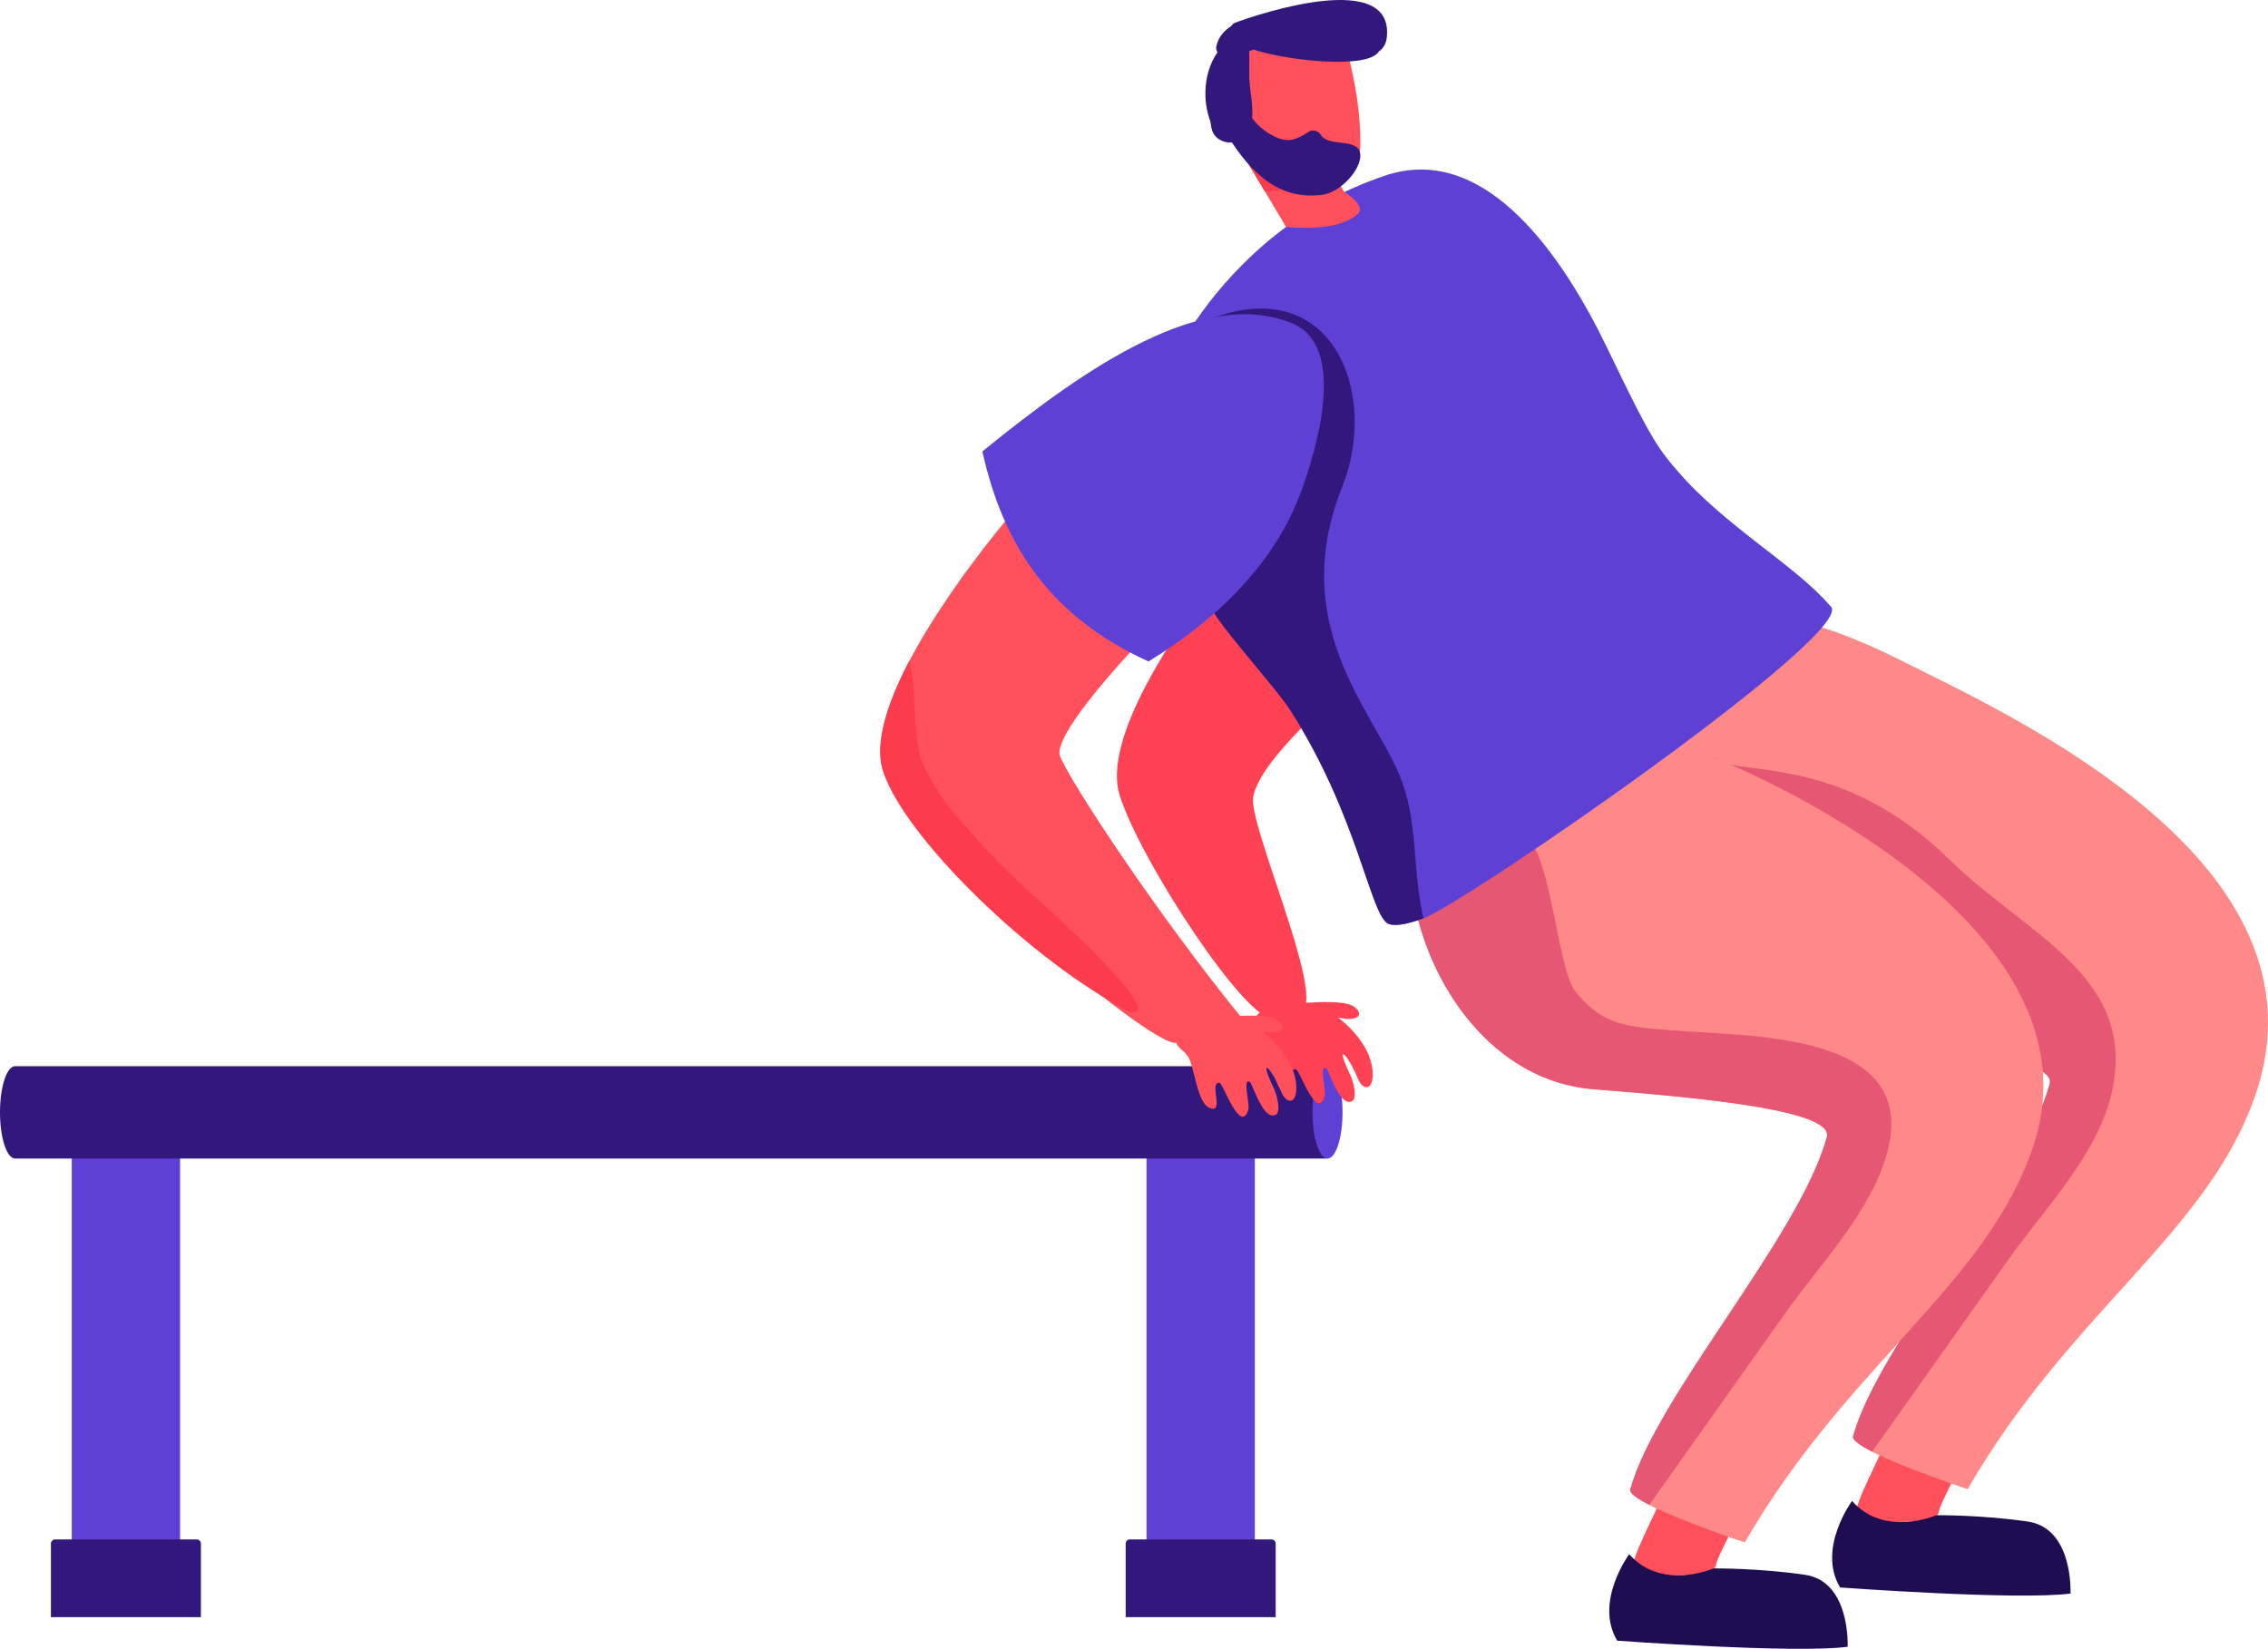 <svg id="_Слой_2" xmlns="http://www.w3.org/2000/svg" width="1080" height="785.28" viewBox="0 0 1080 785.28"><g id="Sport09_286886812"><g id="Sport09_286886812-2"><path d="M34.17 528.2h51.58v232.38H34.17z" fill="#5f40d5"/><path d="M545.96 528.2h51.58v232.38H545.96z" fill="#5f40d5"/><path d="M26.27 733.18H93.66c1.11.0 2.01.9 2.01 2.01v35.02H24.25v-35.02c0-1.11.9-2.01 2.01-2.01z" fill="#32187c"/><path d="M538.05 733.18h67.4c1.11.0 2.01.9 2.01 2.01v35.02h-71.42v-35.02c0-1.11.9-2.01 2.01-2.01z" fill="#32187c"/><path d="M7.19 507.79H632.15v43.98H7.19c-3.97.0-7.19-9.84-7.19-21.99s3.22-21.99 7.19-21.99z" fill="#32187c"/><path d="M625.01 529.78c0 12.14 3.2 21.99 7.15 21.99s7.15-9.84 7.15-21.99-3.2-21.99-7.15-21.99-7.15 9.85-7.15 21.99z" fill="#5f40d5"/><g><g><path d="M596.56 487.3c-1.15 4.98 3.05 5.77 5.51 9.42 3.01 4.46 4.28 21.82 10.08 24.4 7.73 3.43-.34-12.43 4.89-11.88 1.87.2 9.91 24.96 13.77 12.81.85-2.68-3.13-16.08 1-13.04 2.57 5.29 6.71 17.97 12.03 15.45 2.51-1.19.85-8.9-.75-12.25-7.93-16.61-1.24-10.16 3.39 1.26 2.4 5.92 6.94 5.98 7.17-1.01.48-14.49-13.98-27.84-25.64-33.64-4.93-2.45-28.88-2.64-31.43 8.49z" fill="#ff4253"/><path d="M630.62 483.53c2.05.66 4.49.57 6.63 1.08 2.35.56 5.41 1.08 7.8.33 3.92-1.22 1.72-4.36-.76-5.79-4.55-2.63-16.84-1.88-21.86-1.53-.67.05 6.1 5.23 8.2 5.91z" fill="#ff4253"/></g><path d="M606.18 484.74c-12.06 2.91-63.4-74.93-73.04-106.12-4.05-12.98 1.9-31.94 12.69-52.44 5.52-10.51 12.3-21.37 19.71-32.13 3.61-5.28 7.37-10.53 11.28-15.67 25.79-34.43 54.48-63.47 61.29-65.72 14.19-4.57 53.08 69.17 50.13 71.91-30.67 28.39-87.78 72.68-91.5 95.18-2.17 13.14 33.38 92.2 23.64 101.53.0.0-4.73 1.26-14.19 3.47z" fill="#ff4253"/><path d="M936.09 686.31c-3.13-4.14-38.23-1.68-38.64.41-1.24 6.41-16.51 32.38-13.25 35.73 3.15 3.25 38.12 4.07 38.97-2.16.73-5.39 15.94-30 12.92-33.98z" fill="#ff505c"/><path d="M881.93 714.86s-16.79 22.71-5.7 41.2c0 0 84.18 6.21 109.73 2.91.0.0 1.49-31.05-20.26-34.28-21.75-3.22-43.6-3.04-43.6-3.04.0.0-24.78 10.81-40.17-6.8z" fill="#1f0d52"/><path d="M777.97 376.42c-.69 7.89-.32 16.33 1.07 24.94 6.87 42.25 37.99 88.31 85.96 92.09 58.18 4.49 114.43 10.58 111.03 22.85-13.29 47.96-81.82 123.78-93.7 168.14.3 1.77 3.89 4.27 9.13 6.96 15.59 7.98 45.52 17.84 45.52 17.84 49-84.84 114.73-122.07 137.15-188.08 37.7-110.89-116.27-180.17-169.44-206.88-84.3-42.35-119.62-19.52-126.71 62.15z" fill="#f88"/><path d="M779.04 401.36c6.87 42.25 37.99 88.31 85.96 92.09 58.18 4.49 114.43 10.58 111.03 22.85-13.29 47.96-81.82 123.78-93.7 168.14.3 1.77 3.89 4.27 9.13 6.96 21.56-30.43 43.22-60.87 64.82-91.38 16.53-23.37 41.89-49.38 48.92-78.07 13.88-56.75-39.67-75.98-76.82-112.46-51.88-50.95-100.43-39.56-110.33-47.85-10.83-9.04-21.62 40.87-39.01 39.71z" fill="#e55773"/><path d="M829.98 711.65c-3.13-4.13-38.23-1.68-38.64.41-1.25 6.42-16.51 32.39-13.26 35.74 3.16 3.26 38.12 4.06 38.97-2.17.73-5.39 15.94-29.99 12.92-33.98z" fill="#ff505c"/><path d="M775.81 740.21s-16.79 22.71-5.71 41.2c0 0 84.18 6.2 109.73 2.91.0.0 1.49-31.05-20.26-34.28-21.74-3.22-43.6-3.05-43.6-3.05.0.0-24.78 10.82-40.17-6.79z" fill="#1f0d52"/><path d="M671.85 401.77c-.69 7.88-.31 16.33 1.07 24.94 6.87 42.25 37.98 88.31 85.97 92.09 58.18 4.49 114.42 10.58 111.03 22.85-13.29 47.97-81.82 123.78-93.7 168.14.3 1.77 3.89 4.27 9.13 6.96 15.59 7.98 45.52 17.84 45.52 17.84 49-84.84 114.73-122.06 137.15-188.09 37.7-110.88-149.95-184.84-149.95-184.84-80.15-49.76-139.11-41.55-146.21 40.12z" fill="#f88"/><path d="M672.92 426.71c6.87 42.25 37.98 88.31 85.97 92.09 58.18 4.49 114.42 10.58 111.03 22.85-13.29 47.97-81.82 123.78-93.7 168.14.3 1.77 3.89 4.27 9.13 6.96 21.56-30.42 43.22-60.88 64.82-91.38 16.53-23.36 41.89-49.38 48.92-78.07 13.88-56.75-69.02-53.59-102.92-56.57-19.94-1.71-32.96-1.63-46.3-18.96-7.65-9.97-11.71-62.87-21.61-71.15-10.83-9.04-37.92 27.24-55.32 26.09z" fill="#e55773"/><path d="M871.47 288.52c16.03 10.58-172.91 141.24-193.69 148.86-8.49 3.13-14.61 4.01-17.24 2.25-8.25-5.61-14.45-51.78-45.99-101.16-6.09-9.58-12.2-19.34-17.98-29.01-30.47-50.39-55.21-99.85-49.02-115.48 1.37-3.59 3.1-7.49 5.1-11.73 2.94-6.38 6.61-13.38 11.12-20.7 7-11.49 16.02-23.62 27.41-35.04 17.43-17.72 40.41-33.85 70.47-43.58.0.0.04.06.11.02 46.5-13.69 82.52 39.26 103.29 82.22 9.68 19.92 18.27 38.17 25.39 48.53 2.43 3.44 4.99 6.81 7.79 9.94 22.99 27.03 56.42 45.24 73.23 64.87z" fill="#5f40d5"/><path d="M627.1 69.63l13.05 21.85s10.83 6.39 6.28 10.51c-10 9.05-34.01 6.08-34.01 6.08l-19.93-33.37 34.61-5.08z" fill="#ff505c"/><path d="M602.32 91.16l-8.81-14.75s21.62 8.29 35.71.92c0 0-11.06 14.62-26.9 13.83z" fill="#fc3c4c"/><path d="M640.92 22.13s7.66 25.8 6.79 48.47c-.62 16.09-32.98 31.91-52.65 5.74-19.67-26.19-7.34-58.96-7.34-58.96l53.19 4.76z" fill="#ff505c"/><path d="M639.15 231.87c17.34-43.37-3.47-100.55-60.31-80.94-14.96 5.17-8.23 17.26-9.49 18.85 1.69-.27 24.1 9.66 24.3 12.32 3 34.26-16.81 98.98-15.41 109.98 5.78 9.67 30.24 36.8 36.33 46.38 31.54 49.38 37.74 95.55 45.99 101.16 2.62 1.76 8.75.88 17.24-2.25-5.63-24.74-2.08-46.7-11.81-69.17-13.56-31.36-52.69-71.62-26.83-136.33z" fill="#32187c"/><path d="M580.47 26.31c-2.87 3.65-4.3 8.38-3.34 13.07.22 1.08.2 2.01.33 2.19-.6.81-1.35 1.58-1.76 2.53-1.41 3.17-.77 5.42.03 8.59 1.35 5.31-.36 11.18 5.76 14.19 5.08 2.49 10.67.14 13.11-4.76 3.67-7.35.57-17.13.31-24.87-.08-2.57.22-18.31-.58-21.16 2.17-.19-18.87 6.39-13.86 10.22z" fill="#32187c"/><path d="M587.04 57.04c-.29-.47-.65-.88-.93-1.36-2.62-4.46 4.43-8.44 7.06-3.97 3.12 5.31 6.93 9.65 12.49 12.69 7.35 4.02 11.43 2.36 17.63-1.71 1.81-1.19 4.56-.31 5.62 1.46 3.77 6.35 18.65.97 18.87 9.81.17 7.01-9.43 17.68-18.14 18.82-23.2 3.05-36.44-14.22-46.2-29.84-1.83-2.92.77-5.87 3.6-5.9z" fill="#32187c"/><g><path d="M560.2 493.76c-1.15 4.98 3.05 5.77 5.51 9.42 3.01 4.46 4.27 21.82 10.07 24.4 7.73 3.43-.34-12.42 4.89-11.87 1.87.19 9.91 24.95 13.77 12.8.85-2.68-3.13-16.07 1-13.03 2.57 5.29 6.71 17.98 12.03 15.44 2.51-1.19.85-8.89-.75-12.24-7.93-16.61-1.24-10.17 3.39 1.26 2.4 5.92 6.93 5.97 7.17-1.01.48-14.5-13.98-27.85-25.64-33.65-4.93-2.45-28.88-2.63-31.43 8.49z" fill="#ff505c"/><path d="M594.26 489.99c2.05.66 4.49.58 6.63 1.08 2.35.55 5.41 1.07 7.8.33 3.92-1.22 1.72-4.35-.76-5.79-4.55-2.63-16.84-1.88-21.86-1.53-.67.04 6.1 5.23 8.2 5.9z" fill="#ff505c"/></g><path d="M560.2 496.61c-12.06 2.91-130.11-98.4-139.75-129.59-4.05-12.97 1.9-31.94 12.69-52.43 5.51-10.51 12.3-21.37 19.71-32.14 3.6-5.28 7.37-10.52 11.28-15.67 25.79-34.42 54.48-63.47 61.29-65.72 14.19-4.57 53.08 69.17 50.13 71.9-30.67 28.39-74.96 76.41-70.78 87.16 4.87 12.38 46.16 75.16 86.88 125.15.0.0-21.98 9.12-31.44 11.34z" fill="#ff505c"/><path d="M492.58 426.96c-12.68-11.35-24.69-23.86-35.84-36.73-8.17-9.47-14.47-19.04-18.58-29.69-2.34-11.17-2.51-22.3-3.2-33.67-.24-3.9-.99-8.12-1.83-12.28-10.79 20.5-16.74 39.46-12.69 52.43 9.64 31.19 70.8 90.94 117.65 115.01 18.06 2.64-34.09-44.9-45.52-55.08z" fill="#fc3c4c"/><path d="M546.92 315.05c9.51-6.23 54.34-32.4 72.08-79.43 8.07-21.4 22.69-70.74-3.55-81.57-42.04-17.35-96.9 19.61-147.65 60.95 9.95 44.84 32.28 78.7 79.12 100.05z" fill="#5f40d5"/><path d="M660.37 17.88c3.62-32.52-60.08-11.64-72.23-7.05-.85.32-1.46.94-1.92 1.66-3.3 2.08-5.89 4.98-6.96 9.31-.31 1.23-.06 2.28.5 3.1-7.42 10.52-7.65 27.01-.85 38.16 2.65 4.36 9.52.37 6.85-4.01-2.21-3.62-4.01-15.31-2.53-20.35 2.47-8.4 7.22-13 13.73-15.09 14.79 5.08 54.31 9.63 59.62.93 1.98-1.38 3.43-3.42 3.79-6.66z" fill="#32187c"/></g></g></g></svg>